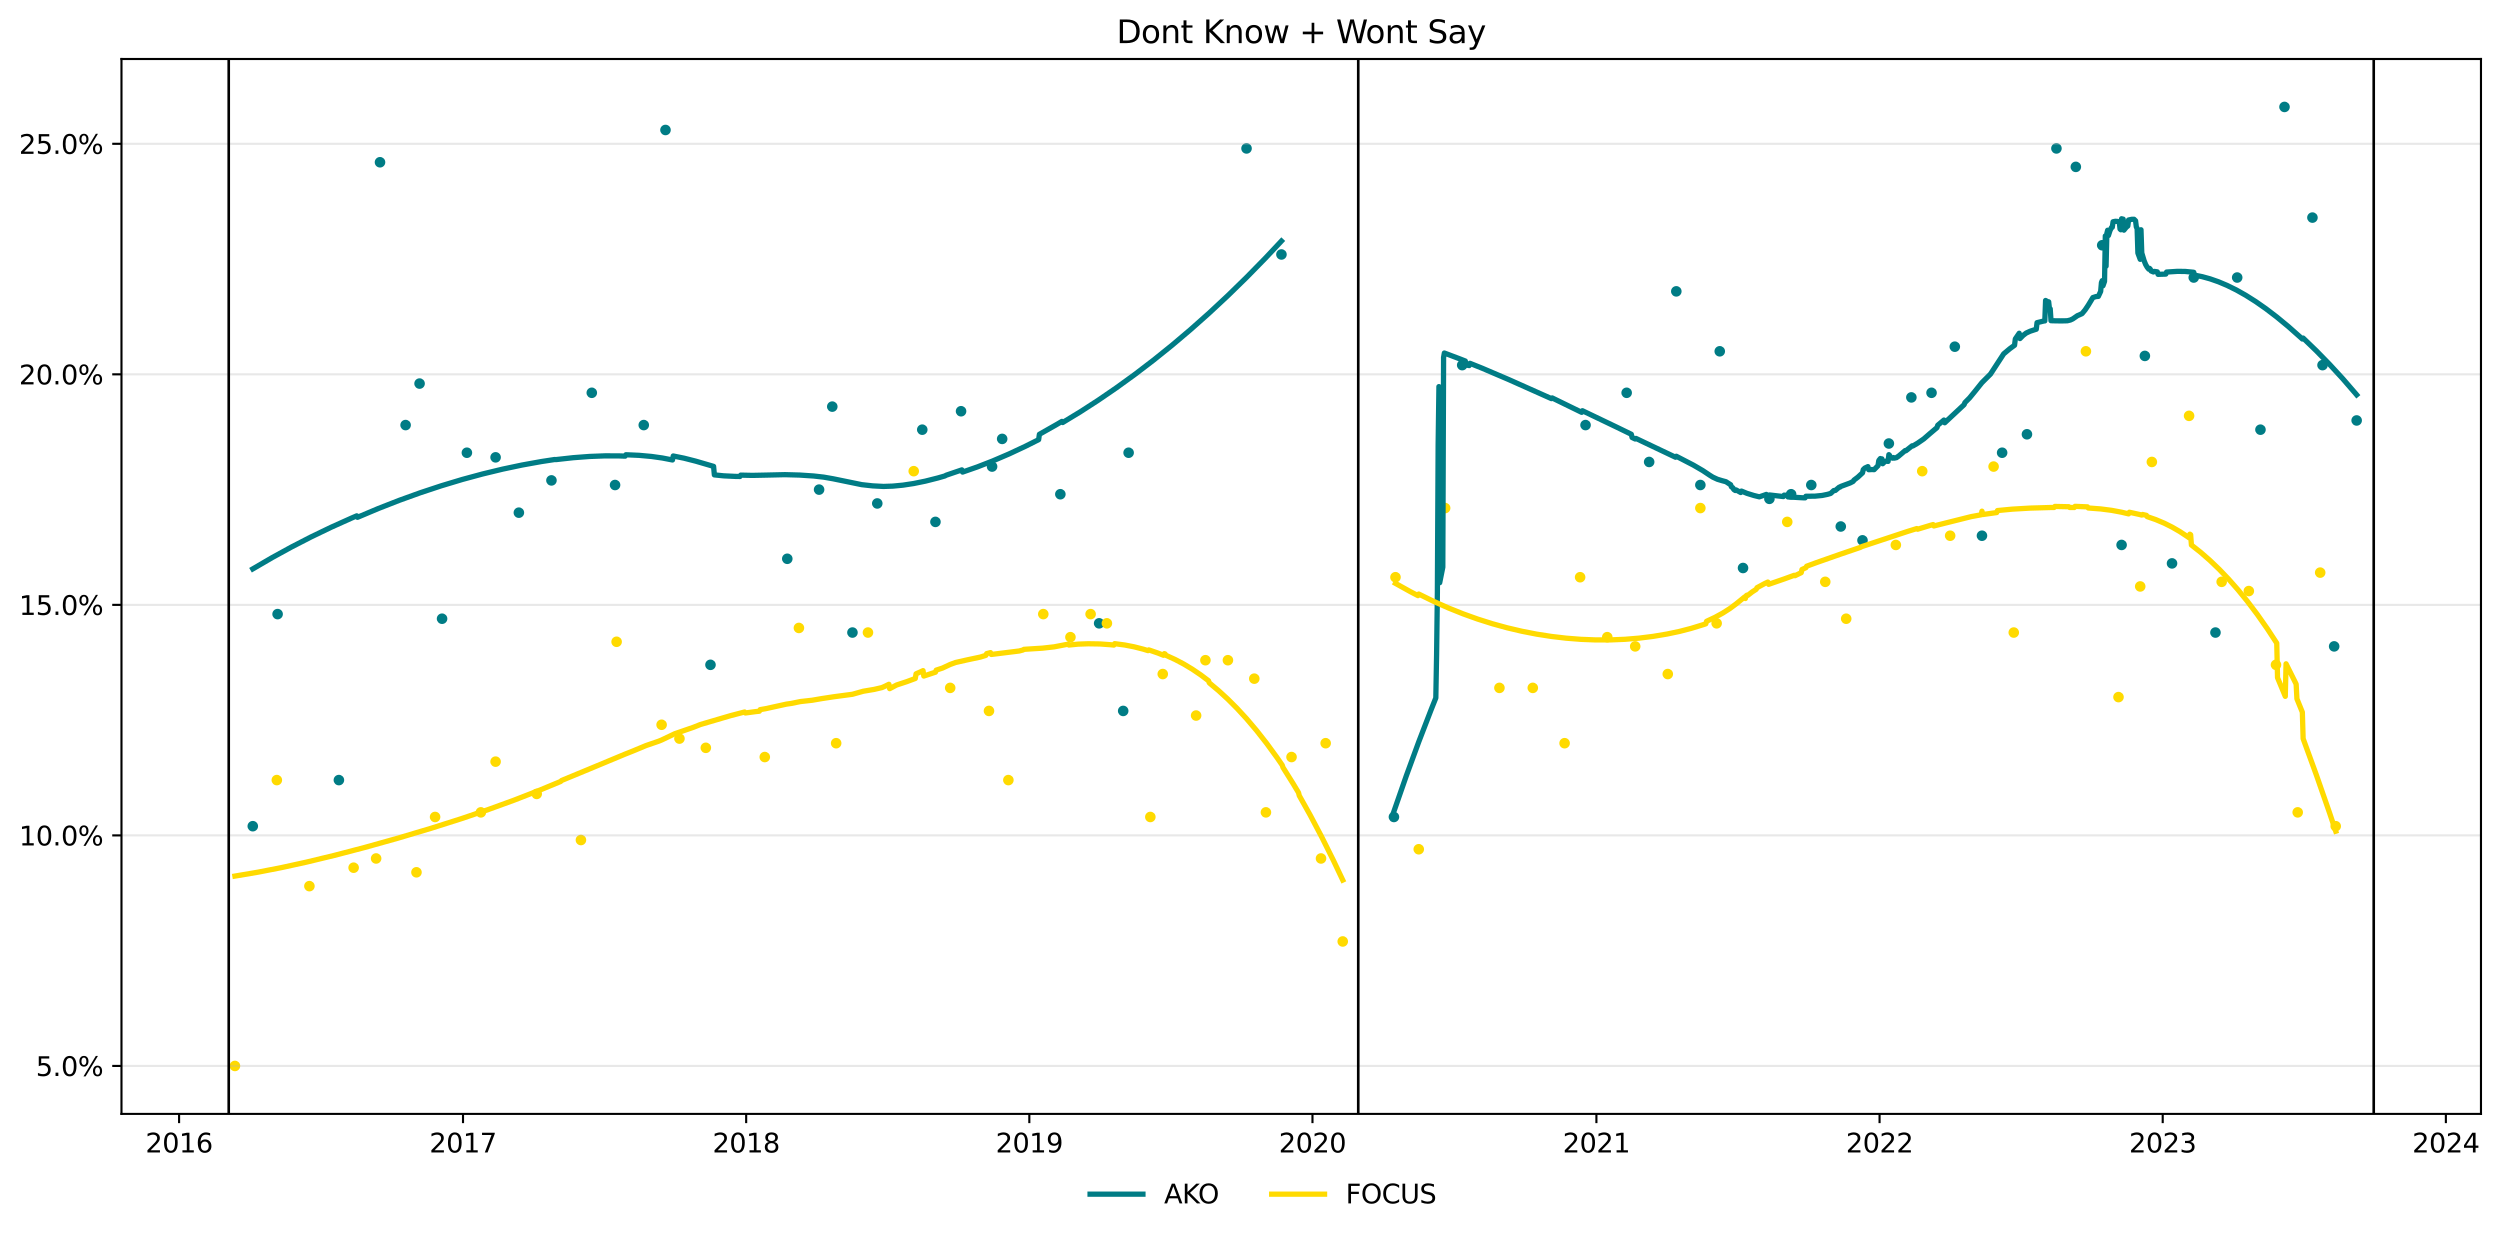 <?xml version="1.0" encoding="utf-8" standalone="no"?>
<!DOCTYPE svg PUBLIC "-//W3C//DTD SVG 1.1//EN"
  "http://www.w3.org/Graphics/SVG/1.1/DTD/svg11.dtd">
<svg xmlns:xlink="http://www.w3.org/1999/xlink" width="945.967pt" height="468.629pt" viewBox="0 0 945.967 468.629" xmlns="http://www.w3.org/2000/svg" version="1.1">
 <defs>
  <style type="text/css">*{stroke-linejoin: round; stroke-linecap: butt}</style>
 </defs>
 <g id="figure_1">
  <g id="patch_1">
   <path d="M 0 468.629 
L 945.967 468.629 
L 945.967 0 
L 0 0 
z
" style="fill: #ffffff"/>
  </g>
  <g id="axes_1">
   <g id="patch_2">
    <path d="M 45.967 421.486 
L 938.767 421.486 
L 938.767 22.318 
L 45.967 22.318 
z
" style="fill: #ffffff"/>
   </g>
   <g id="PathCollection_1">
    <defs>
     <path id="mf2bf405c95" d="M 0 1.5 
C 0.398 1.5 0.779 1.342 1.061 1.061 
C 1.342 0.779 1.5 0.398 1.5 0 
C 1.5 -0.398 1.342 -0.779 1.061 -1.061 
C 0.779 -1.342 0.398 -1.5 0 -1.5 
C -0.398 -1.5 -0.779 -1.342 -1.061 -1.061 
C -1.342 -0.779 -1.5 -0.398 -1.5 0 
C -1.5 0.398 -1.342 0.779 -1.061 1.061 
C -0.779 1.342 -0.398 1.5 0 1.5 
z
" style="stroke: #007c85"/>
    </defs>
    <g clip-path="url(#pc5f6423235)">
     <use xlink:href="#mf2bf405c95" x="95.649" y="312.622" style="fill: #007c85; stroke: #007c85"/>
     <use xlink:href="#mf2bf405c95" x="105.042" y="232.37" style="fill: #007c85; stroke: #007c85"/>
     <use xlink:href="#mf2bf405c95" x="128.232" y="295.176" style="fill: #007c85; stroke: #007c85"/>
     <use xlink:href="#mf2bf405c95" x="143.789" y="61.398" style="fill: #007c85; stroke: #007c85"/>
     <use xlink:href="#mf2bf405c95" x="153.476" y="160.841" style="fill: #007c85; stroke: #007c85"/>
     <use xlink:href="#mf2bf405c95" x="158.76" y="145.139" style="fill: #007c85; stroke: #007c85"/>
     <use xlink:href="#mf2bf405c95" x="167.272" y="234.114" style="fill: #007c85; stroke: #007c85"/>
     <use xlink:href="#mf2bf405c95" x="176.666" y="171.308" style="fill: #007c85; stroke: #007c85"/>
     <use xlink:href="#mf2bf405c95" x="187.527" y="173.053" style="fill: #007c85; stroke: #007c85"/>
     <use xlink:href="#mf2bf405c95" x="196.333" y="193.988" style="fill: #007c85; stroke: #007c85"/>
     <use xlink:href="#mf2bf405c95" x="208.661" y="181.776" style="fill: #007c85; stroke: #007c85"/>
     <use xlink:href="#mf2bf405c95" x="223.925" y="148.628" style="fill: #007c85; stroke: #007c85"/>
     <use xlink:href="#mf2bf405c95" x="232.732" y="183.521" style="fill: #007c85; stroke: #007c85"/>
     <use xlink:href="#mf2bf405c95" x="243.593" y="160.841" style="fill: #007c85; stroke: #007c85"/>
     <use xlink:href="#mf2bf405c95" x="251.812" y="49.185" style="fill: #007c85; stroke: #007c85"/>
     <use xlink:href="#mf2bf405c95" x="268.837" y="251.561" style="fill: #007c85; stroke: #007c85"/>
     <use xlink:href="#mf2bf405c95" x="297.897" y="211.434" style="fill: #007c85; stroke: #007c85"/>
     <use xlink:href="#mf2bf405c95" x="309.932" y="185.265" style="fill: #007c85; stroke: #007c85"/>
     <use xlink:href="#mf2bf405c95" x="314.923" y="153.862" style="fill: #007c85; stroke: #007c85"/>
     <use xlink:href="#mf2bf405c95" x="322.555" y="239.348" style="fill: #007c85; stroke: #007c85"/>
     <use xlink:href="#mf2bf405c95" x="331.948" y="190.499" style="fill: #007c85; stroke: #007c85"/>
     <use xlink:href="#mf2bf405c95" x="348.973" y="162.585" style="fill: #007c85; stroke: #007c85"/>
     <use xlink:href="#mf2bf405c95" x="353.963" y="197.478" style="fill: #007c85; stroke: #007c85"/>
     <use xlink:href="#mf2bf405c95" x="363.65" y="155.607" style="fill: #007c85; stroke: #007c85"/>
     <use xlink:href="#mf2bf405c95" x="375.392" y="176.542" style="fill: #007c85; stroke: #007c85"/>
     <use xlink:href="#mf2bf405c95" x="379.208" y="166.074" style="fill: #007c85; stroke: #007c85"/>
     <use xlink:href="#mf2bf405c95" x="401.223" y="187.01" style="fill: #007c85; stroke: #007c85"/>
     <use xlink:href="#mf2bf405c95" x="415.9" y="235.859" style="fill: #007c85; stroke: #007c85"/>
     <use xlink:href="#mf2bf405c95" x="425" y="269.007" style="fill: #007c85; stroke: #007c85"/>
     <use xlink:href="#mf2bf405c95" x="427.055" y="171.308" style="fill: #007c85; stroke: #007c85"/>
     <use xlink:href="#mf2bf405c95" x="471.673" y="56.164" style="fill: #007c85; stroke: #007c85"/>
     <use xlink:href="#mf2bf405c95" x="484.882" y="96.29" style="fill: #007c85; stroke: #007c85"/>
    </g>
   </g>
   <g id="PathCollection_2">
    <g clip-path="url(#pc5f6423235)">
     <use xlink:href="#mf2bf405c95" x="527.445" y="309.133" style="fill: #007c85; stroke: #007c85"/>
     <use xlink:href="#mf2bf405c95" x="553.277" y="138.161" style="fill: #007c85; stroke: #007c85"/>
     <use xlink:href="#mf2bf405c95" x="599.949" y="160.841" style="fill: #007c85; stroke: #007c85"/>
     <use xlink:href="#mf2bf405c95" x="615.507" y="148.628" style="fill: #007c85; stroke: #007c85"/>
     <use xlink:href="#mf2bf405c95" x="624.02" y="174.798" style="fill: #007c85; stroke: #007c85"/>
     <use xlink:href="#mf2bf405c95" x="634.293" y="110.247" style="fill: #007c85; stroke: #007c85"/>
     <use xlink:href="#mf2bf405c95" x="643.393" y="183.521" style="fill: #007c85; stroke: #007c85"/>
     <use xlink:href="#mf2bf405c95" x="650.732" y="132.927" style="fill: #007c85; stroke: #007c85"/>
     <use xlink:href="#mf2bf405c95" x="659.538" y="214.924" style="fill: #007c85; stroke: #007c85"/>
     <use xlink:href="#mf2bf405c95" x="669.518" y="188.754" style="fill: #007c85; stroke: #007c85"/>
     <use xlink:href="#mf2bf405c95" x="677.737" y="187.01" style="fill: #007c85; stroke: #007c85"/>
     <use xlink:href="#mf2bf405c95" x="685.369" y="183.521" style="fill: #007c85; stroke: #007c85"/>
     <use xlink:href="#mf2bf405c95" x="696.524" y="199.222" style="fill: #007c85; stroke: #007c85"/>
     <use xlink:href="#mf2bf405c95" x="704.743" y="204.456" style="fill: #007c85; stroke: #007c85"/>
     <use xlink:href="#mf2bf405c95" x="714.723" y="167.819" style="fill: #007c85; stroke: #007c85"/>
     <use xlink:href="#mf2bf405c95" x="723.236" y="150.373" style="fill: #007c85; stroke: #007c85"/>
     <use xlink:href="#mf2bf405c95" x="730.868" y="148.628" style="fill: #007c85; stroke: #007c85"/>
     <use xlink:href="#mf2bf405c95" x="739.674" y="131.182" style="fill: #007c85; stroke: #007c85"/>
     <use xlink:href="#mf2bf405c95" x="749.948" y="202.711" style="fill: #007c85; stroke: #007c85"/>
     <use xlink:href="#mf2bf405c95" x="757.58" y="171.308" style="fill: #007c85; stroke: #007c85"/>
     <use xlink:href="#mf2bf405c95" x="766.973" y="164.33" style="fill: #007c85; stroke: #007c85"/>
     <use xlink:href="#mf2bf405c95" x="778.128" y="56.164" style="fill: #007c85; stroke: #007c85"/>
     <use xlink:href="#mf2bf405c95" x="785.466" y="63.142" style="fill: #007c85; stroke: #007c85"/>
     <use xlink:href="#mf2bf405c95" x="795.447" y="92.801" style="fill: #007c85; stroke: #007c85"/>
     <use xlink:href="#mf2bf405c95" x="802.785" y="206.201" style="fill: #007c85; stroke: #007c85"/>
     <use xlink:href="#mf2bf405c95" x="811.591" y="134.671" style="fill: #007c85; stroke: #007c85"/>
     <use xlink:href="#mf2bf405c95" x="821.865" y="213.179" style="fill: #007c85; stroke: #007c85"/>
     <use xlink:href="#mf2bf405c95" x="830.084" y="105.013" style="fill: #007c85; stroke: #007c85"/>
     <use xlink:href="#mf2bf405c95" x="838.303" y="239.348" style="fill: #007c85; stroke: #007c85"/>
     <use xlink:href="#mf2bf405c95" x="846.522" y="105.013" style="fill: #007c85; stroke: #007c85"/>
     <use xlink:href="#mf2bf405c95" x="855.329" y="162.585" style="fill: #007c85; stroke: #007c85"/>
     <use xlink:href="#mf2bf405c95" x="864.428" y="40.462" style="fill: #007c85; stroke: #007c85"/>
     <use xlink:href="#mf2bf405c95" x="874.996" y="82.333" style="fill: #007c85; stroke: #007c85"/>
     <use xlink:href="#mf2bf405c95" x="878.812" y="138.161" style="fill: #007c85; stroke: #007c85"/>
     <use xlink:href="#mf2bf405c95" x="883.215" y="244.582" style="fill: #007c85; stroke: #007c85"/>
     <use xlink:href="#mf2bf405c95" x="891.728" y="159.096" style="fill: #007c85; stroke: #007c85"/>
    </g>
   </g>
   <g id="PathCollection_3">
    <defs>
     <path id="m03971b3073" d="M 0 1.5 
C 0.398 1.5 0.779 1.342 1.061 1.061 
C 1.342 0.779 1.5 0.398 1.5 0 
C 1.5 -0.398 1.342 -0.779 1.061 -1.061 
C 0.779 -1.342 0.398 -1.5 0 -1.5 
C -0.398 -1.5 -0.779 -1.342 -1.061 -1.061 
C -1.342 -0.779 -1.5 -0.398 -1.5 0 
C -1.5 0.398 -1.342 0.779 -1.061 1.061 
C -0.779 1.342 -0.398 1.5 0 1.5 
z
" style="stroke: #ffda00"/>
    </defs>
    <g clip-path="url(#pc5f6423235)">
     <use xlink:href="#m03971b3073" x="88.897" y="403.342" style="fill: #ffda00; stroke: #ffda00"/>
     <use xlink:href="#m03971b3073" x="104.748" y="295.176" style="fill: #ffda00; stroke: #ffda00"/>
     <use xlink:href="#m03971b3073" x="117.077" y="335.302" style="fill: #ffda00; stroke: #ffda00"/>
     <use xlink:href="#m03971b3073" x="133.809" y="328.324" style="fill: #ffda00; stroke: #ffda00"/>
     <use xlink:href="#m03971b3073" x="142.321" y="324.834" style="fill: #ffda00; stroke: #ffda00"/>
     <use xlink:href="#m03971b3073" x="157.586" y="330.068" style="fill: #ffda00; stroke: #ffda00"/>
     <use xlink:href="#m03971b3073" x="164.63" y="309.133" style="fill: #ffda00; stroke: #ffda00"/>
     <use xlink:href="#m03971b3073" x="181.949" y="307.388" style="fill: #ffda00; stroke: #ffda00"/>
     <use xlink:href="#m03971b3073" x="187.527" y="288.198" style="fill: #ffda00; stroke: #ffda00"/>
     <use xlink:href="#m03971b3073" x="203.084" y="300.41" style="fill: #ffda00; stroke: #ffda00"/>
     <use xlink:href="#m03971b3073" x="219.816" y="317.856" style="fill: #ffda00; stroke: #ffda00"/>
     <use xlink:href="#m03971b3073" x="233.319" y="242.838" style="fill: #ffda00; stroke: #ffda00"/>
     <use xlink:href="#m03971b3073" x="250.344" y="274.241" style="fill: #ffda00; stroke: #ffda00"/>
     <use xlink:href="#m03971b3073" x="257.095" y="279.474" style="fill: #ffda00; stroke: #ffda00"/>
     <use xlink:href="#m03971b3073" x="267.076" y="282.964" style="fill: #ffda00; stroke: #ffda00"/>
     <use xlink:href="#m03971b3073" x="289.385" y="286.453" style="fill: #ffda00; stroke: #ffda00"/>
     <use xlink:href="#m03971b3073" x="302.3" y="237.604" style="fill: #ffda00; stroke: #ffda00"/>
     <use xlink:href="#m03971b3073" x="316.39" y="281.219" style="fill: #ffda00; stroke: #ffda00"/>
     <use xlink:href="#m03971b3073" x="328.425" y="239.348" style="fill: #ffda00; stroke: #ffda00"/>
     <use xlink:href="#m03971b3073" x="345.744" y="178.287" style="fill: #ffda00; stroke: #ffda00"/>
     <use xlink:href="#m03971b3073" x="359.541" y="260.284" style="fill: #ffda00; stroke: #ffda00"/>
     <use xlink:href="#m03971b3073" x="374.218" y="269.007" style="fill: #ffda00; stroke: #ffda00"/>
     <use xlink:href="#m03971b3073" x="381.556" y="295.176" style="fill: #ffda00; stroke: #ffda00"/>
     <use xlink:href="#m03971b3073" x="394.765" y="232.37" style="fill: #ffda00; stroke: #ffda00"/>
     <use xlink:href="#m03971b3073" x="405.039" y="241.093" style="fill: #ffda00; stroke: #ffda00"/>
     <use xlink:href="#m03971b3073" x="412.671" y="232.37" style="fill: #ffda00; stroke: #ffda00"/>
     <use xlink:href="#m03971b3073" x="418.836" y="235.859" style="fill: #ffda00; stroke: #ffda00"/>
     <use xlink:href="#m03971b3073" x="435.274" y="309.133" style="fill: #ffda00; stroke: #ffda00"/>
     <use xlink:href="#m03971b3073" x="439.97" y="255.05" style="fill: #ffda00; stroke: #ffda00"/>
     <use xlink:href="#m03971b3073" x="452.593" y="270.751" style="fill: #ffda00; stroke: #ffda00"/>
     <use xlink:href="#m03971b3073" x="456.115" y="249.816" style="fill: #ffda00; stroke: #ffda00"/>
     <use xlink:href="#m03971b3073" x="464.628" y="249.816" style="fill: #ffda00; stroke: #ffda00"/>
     <use xlink:href="#m03971b3073" x="474.608" y="256.794" style="fill: #ffda00; stroke: #ffda00"/>
     <use xlink:href="#m03971b3073" x="479.011" y="307.388" style="fill: #ffda00; stroke: #ffda00"/>
     <use xlink:href="#m03971b3073" x="488.698" y="286.453" style="fill: #ffda00; stroke: #ffda00"/>
     <use xlink:href="#m03971b3073" x="499.852" y="324.834" style="fill: #ffda00; stroke: #ffda00"/>
     <use xlink:href="#m03971b3073" x="501.614" y="281.219" style="fill: #ffda00; stroke: #ffda00"/>
     <use xlink:href="#m03971b3073" x="508.072" y="356.238" style="fill: #ffda00; stroke: #ffda00"/>
    </g>
   </g>
   <g id="PathCollection_4">
    <g clip-path="url(#pc5f6423235)">
     <use xlink:href="#m03971b3073" x="528.032" y="218.413" style="fill: #ffda00; stroke: #ffda00"/>
     <use xlink:href="#m03971b3073" x="536.838" y="321.345" style="fill: #ffda00; stroke: #ffda00"/>
     <use xlink:href="#m03971b3073" x="546.819" y="192.244" style="fill: #ffda00; stroke: #ffda00"/>
     <use xlink:href="#m03971b3073" x="567.366" y="260.284" style="fill: #ffda00; stroke: #ffda00"/>
     <use xlink:href="#m03971b3073" x="579.989" y="260.284" style="fill: #ffda00; stroke: #ffda00"/>
     <use xlink:href="#m03971b3073" x="592.024" y="281.219" style="fill: #ffda00; stroke: #ffda00"/>
     <use xlink:href="#m03971b3073" x="597.895" y="218.413" style="fill: #ffda00; stroke: #ffda00"/>
     <use xlink:href="#m03971b3073" x="608.168" y="241.093" style="fill: #ffda00; stroke: #ffda00"/>
     <use xlink:href="#m03971b3073" x="618.736" y="244.582" style="fill: #ffda00; stroke: #ffda00"/>
     <use xlink:href="#m03971b3073" x="631.065" y="255.05" style="fill: #ffda00; stroke: #ffda00"/>
     <use xlink:href="#m03971b3073" x="643.393" y="192.244" style="fill: #ffda00; stroke: #ffda00"/>
     <use xlink:href="#m03971b3073" x="649.558" y="235.859" style="fill: #ffda00; stroke: #ffda00"/>
     <use xlink:href="#m03971b3073" x="676.27" y="197.478" style="fill: #ffda00; stroke: #ffda00"/>
     <use xlink:href="#m03971b3073" x="690.653" y="220.158" style="fill: #ffda00; stroke: #ffda00"/>
     <use xlink:href="#m03971b3073" x="698.579" y="234.114" style="fill: #ffda00; stroke: #ffda00"/>
     <use xlink:href="#m03971b3073" x="717.365" y="206.201" style="fill: #ffda00; stroke: #ffda00"/>
     <use xlink:href="#m03971b3073" x="727.345" y="178.287" style="fill: #ffda00; stroke: #ffda00"/>
     <use xlink:href="#m03971b3073" x="737.913" y="202.711" style="fill: #ffda00; stroke: #ffda00"/>
     <use xlink:href="#m03971b3073" x="754.351" y="176.542" style="fill: #ffda00; stroke: #ffda00"/>
     <use xlink:href="#m03971b3073" x="761.983" y="239.348" style="fill: #ffda00; stroke: #ffda00"/>
     <use xlink:href="#m03971b3073" x="789.282" y="132.927" style="fill: #ffda00; stroke: #ffda00"/>
     <use xlink:href="#m03971b3073" x="801.611" y="263.773" style="fill: #ffda00; stroke: #ffda00"/>
     <use xlink:href="#m03971b3073" x="809.83" y="221.902" style="fill: #ffda00; stroke: #ffda00"/>
     <use xlink:href="#m03971b3073" x="814.233" y="174.798" style="fill: #ffda00; stroke: #ffda00"/>
     <use xlink:href="#m03971b3073" x="828.323" y="157.351" style="fill: #ffda00; stroke: #ffda00"/>
     <use xlink:href="#m03971b3073" x="840.652" y="220.158" style="fill: #ffda00; stroke: #ffda00"/>
     <use xlink:href="#m03971b3073" x="850.926" y="223.647" style="fill: #ffda00; stroke: #ffda00"/>
     <use xlink:href="#m03971b3073" x="861.199" y="251.561" style="fill: #ffda00; stroke: #ffda00"/>
     <use xlink:href="#m03971b3073" x="869.419" y="307.388" style="fill: #ffda00; stroke: #ffda00"/>
     <use xlink:href="#m03971b3073" x="877.931" y="216.668" style="fill: #ffda00; stroke: #ffda00"/>
     <use xlink:href="#m03971b3073" x="883.802" y="312.622" style="fill: #ffda00; stroke: #ffda00"/>
    </g>
   </g>
   <g id="matplotlib.axis_1">
    <g id="xtick_1">
     <g id="line2d_1">
      <defs>
       <path id="mb3d407254e" d="M 0 0 
L 0 3.5 
" style="stroke: #000000; stroke-width: 0.8"/>
      </defs>
      <g>
       <use xlink:href="#mb3d407254e" x="67.762" y="421.486" style="stroke: #000000; stroke-width: 0.8"/>
      </g>
     </g>
     <g id="text_1">
      <!-- 2016 -->
      <g transform="translate(55.037 436.085) scale(0.1 -0.1)">
       <defs>
        <path id="DejaVuSans-32" d="M 1228 531 
L 3431 531 
L 3431 0 
L 469 0 
L 469 531 
Q 828 903 1448 1529 
Q 2069 2156 2228 2338 
Q 2531 2678 2651 2914 
Q 2772 3150 2772 3378 
Q 2772 3750 2511 3984 
Q 2250 4219 1831 4219 
Q 1534 4219 1204 4116 
Q 875 4013 500 3803 
L 500 4441 
Q 881 4594 1212 4672 
Q 1544 4750 1819 4750 
Q 2544 4750 2975 4387 
Q 3406 4025 3406 3419 
Q 3406 3131 3298 2873 
Q 3191 2616 2906 2266 
Q 2828 2175 2409 1742 
Q 1991 1309 1228 531 
z
" transform="scale(0.016)"/>
        <path id="DejaVuSans-30" d="M 2034 4250 
Q 1547 4250 1301 3770 
Q 1056 3291 1056 2328 
Q 1056 1369 1301 889 
Q 1547 409 2034 409 
Q 2525 409 2770 889 
Q 3016 1369 3016 2328 
Q 3016 3291 2770 3770 
Q 2525 4250 2034 4250 
z
M 2034 4750 
Q 2819 4750 3233 4129 
Q 3647 3509 3647 2328 
Q 3647 1150 3233 529 
Q 2819 -91 2034 -91 
Q 1250 -91 836 529 
Q 422 1150 422 2328 
Q 422 3509 836 4129 
Q 1250 4750 2034 4750 
z
" transform="scale(0.016)"/>
        <path id="DejaVuSans-31" d="M 794 531 
L 1825 531 
L 1825 4091 
L 703 3866 
L 703 4441 
L 1819 4666 
L 2450 4666 
L 2450 531 
L 3481 531 
L 3481 0 
L 794 0 
L 794 531 
z
" transform="scale(0.016)"/>
        <path id="DejaVuSans-36" d="M 2113 2584 
Q 1688 2584 1439 2293 
Q 1191 2003 1191 1497 
Q 1191 994 1439 701 
Q 1688 409 2113 409 
Q 2538 409 2786 701 
Q 3034 994 3034 1497 
Q 3034 2003 2786 2293 
Q 2538 2584 2113 2584 
z
M 3366 4563 
L 3366 3988 
Q 3128 4100 2886 4159 
Q 2644 4219 2406 4219 
Q 1781 4219 1451 3797 
Q 1122 3375 1075 2522 
Q 1259 2794 1537 2939 
Q 1816 3084 2150 3084 
Q 2853 3084 3261 2657 
Q 3669 2231 3669 1497 
Q 3669 778 3244 343 
Q 2819 -91 2113 -91 
Q 1303 -91 875 529 
Q 447 1150 447 2328 
Q 447 3434 972 4092 
Q 1497 4750 2381 4750 
Q 2619 4750 2861 4703 
Q 3103 4656 3366 4563 
z
" transform="scale(0.016)"/>
       </defs>
       <use xlink:href="#DejaVuSans-32"/>
       <use xlink:href="#DejaVuSans-30" x="63.623"/>
       <use xlink:href="#DejaVuSans-31" x="127.246"/>
       <use xlink:href="#DejaVuSans-36" x="190.869"/>
      </g>
     </g>
    </g>
    <g id="xtick_2">
     <g id="line2d_2">
      <g>
       <use xlink:href="#mb3d407254e" x="175.198" y="421.486" style="stroke: #000000; stroke-width: 0.8"/>
      </g>
     </g>
     <g id="text_2">
      <!-- 2017 -->
      <g transform="translate(162.473 436.085) scale(0.1 -0.1)">
       <defs>
        <path id="DejaVuSans-37" d="M 525 4666 
L 3525 4666 
L 3525 4397 
L 1831 0 
L 1172 0 
L 2766 4134 
L 525 4134 
L 525 4666 
z
" transform="scale(0.016)"/>
       </defs>
       <use xlink:href="#DejaVuSans-32"/>
       <use xlink:href="#DejaVuSans-30" x="63.623"/>
       <use xlink:href="#DejaVuSans-31" x="127.246"/>
       <use xlink:href="#DejaVuSans-37" x="190.869"/>
      </g>
     </g>
    </g>
    <g id="xtick_3">
     <g id="line2d_3">
      <g>
       <use xlink:href="#mb3d407254e" x="282.34" y="421.486" style="stroke: #000000; stroke-width: 0.8"/>
      </g>
     </g>
     <g id="text_3">
      <!-- 2018 -->
      <g transform="translate(269.615 436.085) scale(0.1 -0.1)">
       <defs>
        <path id="DejaVuSans-38" d="M 2034 2216 
Q 1584 2216 1326 1975 
Q 1069 1734 1069 1313 
Q 1069 891 1326 650 
Q 1584 409 2034 409 
Q 2484 409 2743 651 
Q 3003 894 3003 1313 
Q 3003 1734 2745 1975 
Q 2488 2216 2034 2216 
z
M 1403 2484 
Q 997 2584 770 2862 
Q 544 3141 544 3541 
Q 544 4100 942 4425 
Q 1341 4750 2034 4750 
Q 2731 4750 3128 4425 
Q 3525 4100 3525 3541 
Q 3525 3141 3298 2862 
Q 3072 2584 2669 2484 
Q 3125 2378 3379 2068 
Q 3634 1759 3634 1313 
Q 3634 634 3220 271 
Q 2806 -91 2034 -91 
Q 1263 -91 848 271 
Q 434 634 434 1313 
Q 434 1759 690 2068 
Q 947 2378 1403 2484 
z
M 1172 3481 
Q 1172 3119 1398 2916 
Q 1625 2713 2034 2713 
Q 2441 2713 2670 2916 
Q 2900 3119 2900 3481 
Q 2900 3844 2670 4047 
Q 2441 4250 2034 4250 
Q 1625 4250 1398 4047 
Q 1172 3844 1172 3481 
z
" transform="scale(0.016)"/>
       </defs>
       <use xlink:href="#DejaVuSans-32"/>
       <use xlink:href="#DejaVuSans-30" x="63.623"/>
       <use xlink:href="#DejaVuSans-31" x="127.246"/>
       <use xlink:href="#DejaVuSans-38" x="190.869"/>
      </g>
     </g>
    </g>
    <g id="xtick_4">
     <g id="line2d_4">
      <g>
       <use xlink:href="#mb3d407254e" x="389.482" y="421.486" style="stroke: #000000; stroke-width: 0.8"/>
      </g>
     </g>
     <g id="text_4">
      <!-- 2019 -->
      <g transform="translate(376.757 436.085) scale(0.1 -0.1)">
       <defs>
        <path id="DejaVuSans-39" d="M 703 97 
L 703 672 
Q 941 559 1184 500 
Q 1428 441 1663 441 
Q 2288 441 2617 861 
Q 2947 1281 2994 2138 
Q 2813 1869 2534 1725 
Q 2256 1581 1919 1581 
Q 1219 1581 811 2004 
Q 403 2428 403 3163 
Q 403 3881 828 4315 
Q 1253 4750 1959 4750 
Q 2769 4750 3195 4129 
Q 3622 3509 3622 2328 
Q 3622 1225 3098 567 
Q 2575 -91 1691 -91 
Q 1453 -91 1209 -44 
Q 966 3 703 97 
z
M 1959 2075 
Q 2384 2075 2632 2365 
Q 2881 2656 2881 3163 
Q 2881 3666 2632 3958 
Q 2384 4250 1959 4250 
Q 1534 4250 1286 3958 
Q 1038 3666 1038 3163 
Q 1038 2656 1286 2365 
Q 1534 2075 1959 2075 
z
" transform="scale(0.016)"/>
       </defs>
       <use xlink:href="#DejaVuSans-32"/>
       <use xlink:href="#DejaVuSans-30" x="63.623"/>
       <use xlink:href="#DejaVuSans-31" x="127.246"/>
       <use xlink:href="#DejaVuSans-39" x="190.869"/>
      </g>
     </g>
    </g>
    <g id="xtick_5">
     <g id="line2d_5">
      <g>
       <use xlink:href="#mb3d407254e" x="496.624" y="421.486" style="stroke: #000000; stroke-width: 0.8"/>
      </g>
     </g>
     <g id="text_5">
      <!-- 2020 -->
      <g transform="translate(483.899 436.085) scale(0.1 -0.1)">
       <use xlink:href="#DejaVuSans-32"/>
       <use xlink:href="#DejaVuSans-30" x="63.623"/>
       <use xlink:href="#DejaVuSans-32" x="127.246"/>
       <use xlink:href="#DejaVuSans-30" x="190.869"/>
      </g>
     </g>
    </g>
    <g id="xtick_6">
     <g id="line2d_6">
      <g>
       <use xlink:href="#mb3d407254e" x="604.059" y="421.486" style="stroke: #000000; stroke-width: 0.8"/>
      </g>
     </g>
     <g id="text_6">
      <!-- 2021 -->
      <g transform="translate(591.334 436.085) scale(0.1 -0.1)">
       <use xlink:href="#DejaVuSans-32"/>
       <use xlink:href="#DejaVuSans-30" x="63.623"/>
       <use xlink:href="#DejaVuSans-32" x="127.246"/>
       <use xlink:href="#DejaVuSans-31" x="190.869"/>
      </g>
     </g>
    </g>
    <g id="xtick_7">
     <g id="line2d_7">
      <g>
       <use xlink:href="#mb3d407254e" x="711.201" y="421.486" style="stroke: #000000; stroke-width: 0.8"/>
      </g>
     </g>
     <g id="text_7">
      <!-- 2022 -->
      <g transform="translate(698.476 436.085) scale(0.1 -0.1)">
       <use xlink:href="#DejaVuSans-32"/>
       <use xlink:href="#DejaVuSans-30" x="63.623"/>
       <use xlink:href="#DejaVuSans-32" x="127.246"/>
       <use xlink:href="#DejaVuSans-32" x="190.869"/>
      </g>
     </g>
    </g>
    <g id="xtick_8">
     <g id="line2d_8">
      <g>
       <use xlink:href="#mb3d407254e" x="818.343" y="421.486" style="stroke: #000000; stroke-width: 0.8"/>
      </g>
     </g>
     <g id="text_8">
      <!-- 2023 -->
      <g transform="translate(805.618 436.085) scale(0.1 -0.1)">
       <defs>
        <path id="DejaVuSans-33" d="M 2597 2516 
Q 3050 2419 3304 2112 
Q 3559 1806 3559 1356 
Q 3559 666 3084 287 
Q 2609 -91 1734 -91 
Q 1441 -91 1130 -33 
Q 819 25 488 141 
L 488 750 
Q 750 597 1062 519 
Q 1375 441 1716 441 
Q 2309 441 2620 675 
Q 2931 909 2931 1356 
Q 2931 1769 2642 2001 
Q 2353 2234 1838 2234 
L 1294 2234 
L 1294 2753 
L 1863 2753 
Q 2328 2753 2575 2939 
Q 2822 3125 2822 3475 
Q 2822 3834 2567 4026 
Q 2313 4219 1838 4219 
Q 1578 4219 1281 4162 
Q 984 4106 628 3988 
L 628 4550 
Q 988 4650 1302 4700 
Q 1616 4750 1894 4750 
Q 2613 4750 3031 4423 
Q 3450 4097 3450 3541 
Q 3450 3153 3228 2886 
Q 3006 2619 2597 2516 
z
" transform="scale(0.016)"/>
       </defs>
       <use xlink:href="#DejaVuSans-32"/>
       <use xlink:href="#DejaVuSans-30" x="63.623"/>
       <use xlink:href="#DejaVuSans-32" x="127.246"/>
       <use xlink:href="#DejaVuSans-33" x="190.869"/>
      </g>
     </g>
    </g>
    <g id="xtick_9">
     <g id="line2d_9">
      <g>
       <use xlink:href="#mb3d407254e" x="925.485" y="421.486" style="stroke: #000000; stroke-width: 0.8"/>
      </g>
     </g>
     <g id="text_9">
      <!-- 2024 -->
      <g transform="translate(912.76 436.085) scale(0.1 -0.1)">
       <defs>
        <path id="DejaVuSans-34" d="M 2419 4116 
L 825 1625 
L 2419 1625 
L 2419 4116 
z
M 2253 4666 
L 3047 4666 
L 3047 1625 
L 3713 1625 
L 3713 1100 
L 3047 1100 
L 3047 0 
L 2419 0 
L 2419 1100 
L 313 1100 
L 313 1709 
L 2253 4666 
z
" transform="scale(0.016)"/>
       </defs>
       <use xlink:href="#DejaVuSans-32"/>
       <use xlink:href="#DejaVuSans-30" x="63.623"/>
       <use xlink:href="#DejaVuSans-32" x="127.246"/>
       <use xlink:href="#DejaVuSans-34" x="190.869"/>
      </g>
     </g>
    </g>
   </g>
   <g id="matplotlib.axis_2">
    <g id="ytick_1">
     <g id="line2d_10">
      <path d="M 45.967 403.342 
L 938.767 403.342 
" clip-path="url(#pc5f6423235)" style="fill: none; stroke: #b0b0b0; stroke-opacity: 0.3; stroke-width: 0.8; stroke-linecap: square"/>
     </g>
     <g id="line2d_11">
      <defs>
       <path id="m705ec2231c" d="M 0 0 
L -3.5 0 
" style="stroke: #000000; stroke-width: 0.8"/>
      </defs>
      <g>
       <use xlink:href="#m705ec2231c" x="45.967" y="403.342" style="stroke: #000000; stroke-width: 0.8"/>
      </g>
     </g>
     <g id="text_10">
      <!-- 5.0% -->
      <g transform="translate(13.562 407.141) scale(0.1 -0.1)">
       <defs>
        <path id="DejaVuSans-35" d="M 691 4666 
L 3169 4666 
L 3169 4134 
L 1269 4134 
L 1269 2991 
Q 1406 3038 1543 3061 
Q 1681 3084 1819 3084 
Q 2600 3084 3056 2656 
Q 3513 2228 3513 1497 
Q 3513 744 3044 326 
Q 2575 -91 1722 -91 
Q 1428 -91 1123 -41 
Q 819 9 494 109 
L 494 744 
Q 775 591 1075 516 
Q 1375 441 1709 441 
Q 2250 441 2565 725 
Q 2881 1009 2881 1497 
Q 2881 1984 2565 2268 
Q 2250 2553 1709 2553 
Q 1456 2553 1204 2497 
Q 953 2441 691 2322 
L 691 4666 
z
" transform="scale(0.016)"/>
        <path id="DejaVuSans-2e" d="M 684 794 
L 1344 794 
L 1344 0 
L 684 0 
L 684 794 
z
" transform="scale(0.016)"/>
        <path id="DejaVuSans-25" d="M 4653 2053 
Q 4381 2053 4226 1822 
Q 4072 1591 4072 1178 
Q 4072 772 4226 539 
Q 4381 306 4653 306 
Q 4919 306 5073 539 
Q 5228 772 5228 1178 
Q 5228 1588 5073 1820 
Q 4919 2053 4653 2053 
z
M 4653 2450 
Q 5147 2450 5437 2106 
Q 5728 1763 5728 1178 
Q 5728 594 5436 251 
Q 5144 -91 4653 -91 
Q 4153 -91 3862 251 
Q 3572 594 3572 1178 
Q 3572 1766 3864 2108 
Q 4156 2450 4653 2450 
z
M 1428 4353 
Q 1159 4353 1004 4120 
Q 850 3888 850 3481 
Q 850 3069 1003 2837 
Q 1156 2606 1428 2606 
Q 1700 2606 1854 2837 
Q 2009 3069 2009 3481 
Q 2009 3884 1853 4118 
Q 1697 4353 1428 4353 
z
M 4250 4750 
L 4750 4750 
L 1831 -91 
L 1331 -91 
L 4250 4750 
z
M 1428 4750 
Q 1922 4750 2215 4408 
Q 2509 4066 2509 3481 
Q 2509 2891 2217 2550 
Q 1925 2209 1428 2209 
Q 931 2209 642 2551 
Q 353 2894 353 3481 
Q 353 4063 643 4406 
Q 934 4750 1428 4750 
z
" transform="scale(0.016)"/>
       </defs>
       <use xlink:href="#DejaVuSans-35"/>
       <use xlink:href="#DejaVuSans-2e" x="63.623"/>
       <use xlink:href="#DejaVuSans-30" x="95.41"/>
       <use xlink:href="#DejaVuSans-25" x="159.033"/>
      </g>
     </g>
    </g>
    <g id="ytick_2">
     <g id="line2d_12">
      <path d="M 45.967 316.111 
L 938.767 316.111 
" clip-path="url(#pc5f6423235)" style="fill: none; stroke: #b0b0b0; stroke-opacity: 0.3; stroke-width: 0.8; stroke-linecap: square"/>
     </g>
     <g id="line2d_13">
      <g>
       <use xlink:href="#m705ec2231c" x="45.967" y="316.111" style="stroke: #000000; stroke-width: 0.8"/>
      </g>
     </g>
     <g id="text_11">
      <!-- 10.0% -->
      <g transform="translate(7.2 319.911) scale(0.1 -0.1)">
       <use xlink:href="#DejaVuSans-31"/>
       <use xlink:href="#DejaVuSans-30" x="63.623"/>
       <use xlink:href="#DejaVuSans-2e" x="127.246"/>
       <use xlink:href="#DejaVuSans-30" x="159.033"/>
       <use xlink:href="#DejaVuSans-25" x="222.656"/>
      </g>
     </g>
    </g>
    <g id="ytick_3">
     <g id="line2d_14">
      <path d="M 45.967 228.881 
L 938.767 228.881 
" clip-path="url(#pc5f6423235)" style="fill: none; stroke: #b0b0b0; stroke-opacity: 0.3; stroke-width: 0.8; stroke-linecap: square"/>
     </g>
     <g id="line2d_15">
      <g>
       <use xlink:href="#m705ec2231c" x="45.967" y="228.881" style="stroke: #000000; stroke-width: 0.8"/>
      </g>
     </g>
     <g id="text_12">
      <!-- 15.0% -->
      <g transform="translate(7.2 232.68) scale(0.1 -0.1)">
       <use xlink:href="#DejaVuSans-31"/>
       <use xlink:href="#DejaVuSans-35" x="63.623"/>
       <use xlink:href="#DejaVuSans-2e" x="127.246"/>
       <use xlink:href="#DejaVuSans-30" x="159.033"/>
       <use xlink:href="#DejaVuSans-25" x="222.656"/>
      </g>
     </g>
    </g>
    <g id="ytick_4">
     <g id="line2d_16">
      <path d="M 45.967 141.65 
L 938.767 141.65 
" clip-path="url(#pc5f6423235)" style="fill: none; stroke: #b0b0b0; stroke-opacity: 0.3; stroke-width: 0.8; stroke-linecap: square"/>
     </g>
     <g id="line2d_17">
      <g>
       <use xlink:href="#m705ec2231c" x="45.967" y="141.65" style="stroke: #000000; stroke-width: 0.8"/>
      </g>
     </g>
     <g id="text_13">
      <!-- 20.0% -->
      <g transform="translate(7.2 145.449) scale(0.1 -0.1)">
       <use xlink:href="#DejaVuSans-32"/>
       <use xlink:href="#DejaVuSans-30" x="63.623"/>
       <use xlink:href="#DejaVuSans-2e" x="127.246"/>
       <use xlink:href="#DejaVuSans-30" x="159.033"/>
       <use xlink:href="#DejaVuSans-25" x="222.656"/>
      </g>
     </g>
    </g>
    <g id="ytick_5">
     <g id="line2d_18">
      <path d="M 45.967 54.419 
L 938.767 54.419 
" clip-path="url(#pc5f6423235)" style="fill: none; stroke: #b0b0b0; stroke-opacity: 0.3; stroke-width: 0.8; stroke-linecap: square"/>
     </g>
     <g id="line2d_19">
      <g>
       <use xlink:href="#m705ec2231c" x="45.967" y="54.419" style="stroke: #000000; stroke-width: 0.8"/>
      </g>
     </g>
     <g id="text_14">
      <!-- 25.0% -->
      <g transform="translate(7.2 58.218) scale(0.1 -0.1)">
       <use xlink:href="#DejaVuSans-32"/>
       <use xlink:href="#DejaVuSans-35" x="63.623"/>
       <use xlink:href="#DejaVuSans-2e" x="127.246"/>
       <use xlink:href="#DejaVuSans-30" x="159.033"/>
       <use xlink:href="#DejaVuSans-25" x="222.656"/>
      </g>
     </g>
    </g>
   </g>
   <g id="line2d_20">
    <path d="M 86.549 421.486 
L 86.549 22.318 
" clip-path="url(#pc5f6423235)" style="fill: none; stroke: #000000; stroke-linecap: square"/>
   </g>
   <g id="line2d_21">
    <path d="M 513.942 421.486 
L 513.942 22.318 
" clip-path="url(#pc5f6423235)" style="fill: none; stroke: #000000; stroke-linecap: square"/>
   </g>
   <g id="line2d_22">
    <path d="M 898.185 421.486 
L 898.185 22.318 
" clip-path="url(#pc5f6423235)" style="fill: none; stroke: #000000; stroke-linecap: square"/>
   </g>
   <g id="line2d_23">
    <path d="M 95.649 215.263 
L 102.987 210.986 
L 110.326 206.964 
L 117.664 203.187 
L 125.296 199.509 
L 132.928 196.076 
L 134.983 195.192 
L 135.277 195.739 
L 143.202 192.398 
L 151.128 189.3 
L 159.053 186.441 
L 166.979 183.817 
L 174.904 181.431 
L 182.536 179.362 
L 190.168 177.518 
L 197.507 175.967 
L 204.845 174.643 
L 209.836 173.881 
L 210.423 173.9 
L 216.88 173.185 
L 223.045 172.717 
L 228.916 172.492 
L 234.199 172.508 
L 236.548 172.594 
L 236.841 172.073 
L 241.831 172.294 
L 246.528 172.721 
L 250.638 173.302 
L 254.454 174.044 
L 254.747 172.542 
L 258.857 173.377 
L 263.26 174.499 
L 270.011 176.471 
L 270.305 179.691 
L 273.827 180.05 
L 278.23 180.261 
L 279.991 180.293 
L 280.285 179.784 
L 284.688 179.882 
L 289.972 179.771 
L 297.017 179.604 
L 302.594 179.759 
L 307.878 180.11 
L 311.694 180.543 
L 315.216 181.161 
L 326.077 183.39 
L 330.187 183.845 
L 334.296 184.061 
L 337.819 183.941 
L 341.635 183.579 
L 345.744 182.955 
L 350.147 182.055 
L 354.844 180.867 
L 357.486 180.107 
L 358.073 179.796 
L 363.65 177.898 
L 363.944 177.792 
L 364.237 178.625 
L 369.815 176.679 
L 375.685 174.394 
L 381.85 171.748 
L 388.014 168.863 
L 393.004 166.36 
L 393.298 164.329 
L 400.049 160.5 
L 401.81 159.458 
L 402.104 159.877 
L 408.855 155.769 
L 415.607 151.403 
L 422.358 146.78 
L 429.403 141.681 
L 436.448 136.298 
L 443.493 130.628 
L 450.538 124.664 
L 457.583 118.402 
L 464.628 111.836 
L 471.673 104.959 
L 478.718 97.767 
L 484.882 91.211 
L 484.882 91.211 
" clip-path="url(#pc5f6423235)" style="fill: none; stroke: #007c85; stroke-width: 2; stroke-linecap: square"/>
   </g>
   <g id="line2d_24">
    <path d="M 527.445 307.008 
L 532.142 293.517 
L 536.838 280.698 
L 541.535 268.502 
L 543.296 264.086 
L 543.59 247.626 
L 543.883 224.326 
L 544.177 168.142 
L 544.47 146.295 
L 544.764 220.486 
L 545.938 214.623 
L 546.232 135.219 
L 546.525 133.581 
L 552.396 135.8 
L 554.451 136.604 
L 554.744 138.098 
L 555.918 138.327 
L 556.212 137.473 
L 560.909 139.358 
L 570.889 143.623 
L 587.034 150.83 
L 587.327 150.573 
L 598.482 156.016 
L 598.775 155.418 
L 611.691 161.605 
L 617.268 164.319 
L 617.562 165.549 
L 618.736 166.106 
L 619.029 165.899 
L 634 173.012 
L 634.293 172.644 
L 640.751 175.989 
L 644.274 178.04 
L 646.916 179.802 
L 648.09 180.533 
L 649.851 181.351 
L 651.612 181.882 
L 653.08 182.277 
L 654.841 183.409 
L 655.135 184.199 
L 655.722 184.605 
L 656.015 185.2 
L 656.602 185.598 
L 656.896 185.375 
L 658.657 186.357 
L 658.951 185.82 
L 661.006 186.67 
L 663.647 187.486 
L 665.702 187.997 
L 667.757 187.299 
L 668.344 187.078 
L 668.638 187.573 
L 669.518 187.282 
L 674.508 187.859 
L 674.802 187.887 
L 675.095 187.348 
L 676.27 187.445 
L 676.563 188.035 
L 682.14 188.352 
L 683.021 188.38 
L 683.315 187.784 
L 686.837 187.733 
L 689.479 187.473 
L 691.534 187.05 
L 692.708 186.706 
L 693.882 185.615 
L 694.469 185.576 
L 695.937 184.343 
L 696.23 184.326 
L 696.524 184.063 
L 700.046 182.753 
L 701.22 182.152 
L 701.514 181.669 
L 702.982 180.558 
L 704.743 178.924 
L 705.036 177.685 
L 705.624 177.105 
L 706.798 176.568 
L 707.091 177.727 
L 708.265 177.667 
L 709.146 177.703 
L 710.614 176.203 
L 710.907 174.258 
L 711.494 173.509 
L 711.788 173.981 
L 712.081 173.632 
L 712.375 175.468 
L 713.256 174.598 
L 713.549 174.478 
L 714.43 174.582 
L 714.723 172.044 
L 715.017 172.325 
L 715.31 173.169 
L 716.191 173.366 
L 716.484 173.134 
L 716.778 173.347 
L 717.659 173.149 
L 717.952 172.85 
L 718.246 172.734 
L 720.888 170.493 
L 721.181 170.551 
L 723.529 168.688 
L 723.823 168.739 
L 725.584 167.7 
L 727.933 166.079 
L 730.281 164.04 
L 732.923 161.804 
L 733.216 160.908 
L 735.565 158.945 
L 735.858 159.966 
L 743.197 153.112 
L 743.49 152.347 
L 745.251 150.576 
L 747.306 148.066 
L 749.948 144.769 
L 752.296 142.425 
L 753.177 141.544 
L 758.167 133.892 
L 760.515 131.928 
L 762.277 130.644 
L 762.57 128.247 
L 764.038 126.104 
L 764.331 128.107 
L 765.506 126.919 
L 766.68 126.02 
L 768.147 125.34 
L 770.202 124.662 
L 770.496 124.58 
L 770.789 122.093 
L 773.431 121.443 
L 773.725 121.432 
L 774.018 113.7 
L 774.899 114.2 
L 775.192 114.204 
L 775.486 116.868 
L 775.779 116.856 
L 776.073 121.348 
L 777.834 121.396 
L 779.595 121.417 
L 780.77 121.408 
L 782.237 121.373 
L 783.411 121.087 
L 784.292 120.676 
L 785.173 120.073 
L 786.053 119.459 
L 787.815 118.679 
L 788.989 117.259 
L 790.163 115.507 
L 791.924 112.589 
L 793.098 112.224 
L 793.979 112.154 
L 794.86 110.275 
L 795.153 106.929 
L 795.447 106.203 
L 795.74 108.127 
L 796.327 106.471 
L 796.621 89.272 
L 796.914 100.714 
L 797.208 88.303 
L 797.501 87.124 
L 797.795 89.119 
L 798.382 87.279 
L 798.969 86.066 
L 799.263 85.976 
L 799.556 83.906 
L 800.437 83.735 
L 801.317 83.8 
L 801.904 83.998 
L 802.198 86.666 
L 802.492 86.941 
L 802.785 82.769 
L 803.079 82.943 
L 803.372 82.91 
L 803.666 87.086 
L 804.546 85.987 
L 805.133 85.514 
L 805.427 83.249 
L 806.601 82.992 
L 807.482 82.968 
L 808.069 83.538 
L 808.362 85.905 
L 808.656 86.38 
L 808.949 95.75 
L 809.83 98.125 
L 810.124 86.944 
L 810.417 95.711 
L 811.298 98.644 
L 811.885 100.092 
L 812.472 101.116 
L 813.059 101.845 
L 813.352 101.541 
L 813.646 101.865 
L 813.94 102.536 
L 814.82 102.905 
L 815.114 102.696 
L 816.288 102.854 
L 816.581 103.806 
L 819.223 103.727 
L 819.517 103.711 
L 819.81 102.939 
L 823.92 102.674 
L 826.855 102.715 
L 829.791 102.994 
L 830.084 103.035 
L 830.378 104.107 
L 833.313 104.701 
L 836.249 105.509 
L 839.477 106.636 
L 842.706 107.999 
L 846.229 109.738 
L 849.751 111.723 
L 853.567 114.135 
L 857.383 116.802 
L 861.493 119.938 
L 865.896 123.571 
L 870.593 127.735 
L 871.18 128.276 
L 871.473 127.923 
L 876.463 132.736 
L 881.454 137.845 
L 886.444 143.27 
L 891.434 149.04 
L 891.728 149.39 
L 891.728 149.39 
" clip-path="url(#pc5f6423235)" style="fill: none; stroke: #007c85; stroke-width: 2; stroke-linecap: square"/>
   </g>
   <g id="line2d_25">
    <path d="M 88.897 331.498 
L 97.704 330.003 
L 106.51 328.286 
L 115.903 326.227 
L 126.47 323.679 
L 137.918 320.69 
L 150.541 317.159 
L 163.163 313.397 
L 174.611 309.762 
L 184.885 306.273 
L 194.571 302.751 
L 203.671 299.209 
L 212.184 295.683 
L 212.477 295.334 
L 222.751 291.084 
L 236.254 285.46 
L 239.483 284.175 
L 244.473 282.099 
L 249.17 280.488 
L 250.344 280.011 
L 255.334 277.632 
L 262.379 275.199 
L 265.021 274.149 
L 276.469 270.785 
L 281.753 269.409 
L 282.046 269.78 
L 285.862 269.271 
L 287.33 269.11 
L 287.623 268.518 
L 289.678 268.163 
L 297.604 266.425 
L 299.365 266.173 
L 302.888 265.458 
L 307.291 264.965 
L 310.813 264.359 
L 315.51 263.643 
L 322.555 262.706 
L 324.903 262.043 
L 326.664 261.553 
L 330.774 260.859 
L 333.709 260.175 
L 334.883 259.658 
L 336.351 258.93 
L 336.645 260.578 
L 339.286 259.186 
L 343.102 257.93 
L 346.331 256.732 
L 346.625 254.966 
L 348.093 254.317 
L 349.267 253.766 
L 349.56 255.804 
L 353.67 254.438 
L 353.963 254.35 
L 354.257 253.565 
L 356.605 252.797 
L 359.541 251.423 
L 361.595 250.675 
L 365.998 249.679 
L 370.989 248.62 
L 373.043 247.971 
L 373.337 247.323 
L 374.805 246.943 
L 375.098 247.637 
L 385.666 246.323 
L 387.133 245.931 
L 387.427 245.708 
L 388.601 245.625 
L 394.472 245.254 
L 398.875 244.759 
L 403.572 243.858 
L 404.159 243.769 
L 404.452 244.07 
L 407.975 243.727 
L 411.791 243.594 
L 416.194 243.667 
L 420.303 243.96 
L 421.477 244.088 
L 421.771 243.557 
L 425.587 244.063 
L 429.109 244.744 
L 432.632 245.647 
L 434.393 246.185 
L 434.687 245.915 
L 438.209 247.13 
L 440.264 247.951 
L 440.557 247.337 
L 440.851 247.449 
L 441.145 247.947 
L 444.667 249.55 
L 447.896 251.254 
L 451.125 253.193 
L 454.354 255.379 
L 457.289 257.589 
L 457.583 258.397 
L 461.105 261.341 
L 464.628 264.576 
L 468.15 268.106 
L 471.673 271.939 
L 475.489 276.439 
L 479.305 281.305 
L 483.121 286.545 
L 485.175 289.522 
L 485.469 290.407 
L 489.285 296.491 
L 491.34 299.924 
L 491.633 301.069 
L 495.743 308.412 
L 500.146 316.753 
L 504.549 325.584 
L 508.072 333.003 
L 508.072 333.003 
" clip-path="url(#pc5f6423235)" style="fill: none; stroke: #ffda00; stroke-width: 2; stroke-linecap: square"/>
   </g>
   <g id="line2d_26">
    <path d="M 528.032 220.742 
L 533.609 223.846 
L 536.545 225.376 
L 536.838 224.78 
L 542.416 227.524 
L 547.993 230.014 
L 553.57 232.256 
L 559.147 234.256 
L 564.725 236.02 
L 570.302 237.554 
L 575.879 238.863 
L 581.456 239.952 
L 587.034 240.823 
L 592.611 241.478 
L 598.188 241.916 
L 603.765 242.135 
L 609.343 242.131 
L 614.92 241.9 
L 620.204 241.462 
L 625.487 240.802 
L 630.771 239.915 
L 635.468 238.926 
L 639.871 237.785 
L 644.861 236.252 
L 645.448 236.044 
L 645.742 235.087 
L 648.97 233.569 
L 651.906 231.959 
L 654.548 230.27 
L 656.896 228.531 
L 660.125 225.906 
L 660.418 226.469 
L 660.712 225.439 
L 661.006 225.21 
L 661.299 225.301 
L 663.06 223.931 
L 664.528 222.989 
L 664.822 222.379 
L 667.757 220.8 
L 668.931 220.243 
L 669.225 221.104 
L 675.095 219.072 
L 678.911 217.685 
L 679.205 217.839 
L 681.553 216.701 
L 681.847 215.478 
L 683.315 214.815 
L 683.608 214.251 
L 687.424 212.845 
L 696.23 209.754 
L 703.862 207.154 
L 704.449 206.839 
L 721.768 201.098 
L 725.291 200.005 
L 725.584 200.251 
L 730.574 198.741 
L 731.455 198.491 
L 731.749 199.017 
L 745.838 195.488 
L 749.654 194.785 
L 749.948 193.423 
L 750.242 194.69 
L 755.525 193.951 
L 755.819 193.187 
L 761.396 192.656 
L 768.147 192.261 
L 775.779 192.039 
L 777.247 192.024 
L 777.541 191.628 
L 782.824 191.744 
L 783.118 192.018 
L 784.879 192.04 
L 785.173 191.593 
L 789.869 191.789 
L 790.163 192.216 
L 794.86 192.573 
L 798.969 193.101 
L 802.785 193.812 
L 805.427 194.443 
L 805.72 193.824 
L 809.536 194.663 
L 810.417 194.893 
L 810.711 194.668 
L 812.178 194.998 
L 812.472 195.488 
L 815.701 196.606 
L 818.93 197.967 
L 821.865 199.433 
L 824.801 201.13 
L 827.736 203.066 
L 828.323 203.482 
L 828.617 202.138 
L 828.91 202.346 
L 829.204 206.226 
L 832.726 209.01 
L 836.249 212.087 
L 839.771 215.465 
L 843.294 219.152 
L 846.816 223.152 
L 850.338 227.472 
L 854.154 232.521 
L 857.97 237.968 
L 861.493 243.358 
L 861.786 256.431 
L 864.722 263.486 
L 865.015 251.183 
L 868.538 258.258 
L 868.831 258.869 
L 869.125 264.426 
L 871.18 269.482 
L 871.473 279.492 
L 876.463 293.188 
L 881.454 307.526 
L 883.802 314.511 
L 883.802 314.511 
" clip-path="url(#pc5f6423235)" style="fill: none; stroke: #ffda00; stroke-width: 2; stroke-linecap: square"/>
   </g>
   <g id="patch_3">
    <path d="M 45.967 421.486 
L 45.967 22.318 
" style="fill: none; stroke: #000000; stroke-width: 0.8; stroke-linejoin: miter; stroke-linecap: square"/>
   </g>
   <g id="patch_4">
    <path d="M 938.767 421.486 
L 938.767 22.318 
" style="fill: none; stroke: #000000; stroke-width: 0.8; stroke-linejoin: miter; stroke-linecap: square"/>
   </g>
   <g id="patch_5">
    <path d="M 45.967 421.486 
L 938.767 421.486 
" style="fill: none; stroke: #000000; stroke-width: 0.8; stroke-linejoin: miter; stroke-linecap: square"/>
   </g>
   <g id="patch_6">
    <path d="M 45.967 22.318 
L 938.767 22.318 
" style="fill: none; stroke: #000000; stroke-width: 0.8; stroke-linejoin: miter; stroke-linecap: square"/>
   </g>
   <g id="text_15">
    <!-- Dont Know + Wont Say -->
    <g transform="translate(422.507 16.318) scale(0.12 -0.12)">
     <defs>
      <path id="DejaVuSans-44" d="M 1259 4147 
L 1259 519 
L 2022 519 
Q 2988 519 3436 956 
Q 3884 1394 3884 2338 
Q 3884 3275 3436 3711 
Q 2988 4147 2022 4147 
L 1259 4147 
z
M 628 4666 
L 1925 4666 
Q 3281 4666 3915 4102 
Q 4550 3538 4550 2338 
Q 4550 1131 3912 565 
Q 3275 0 1925 0 
L 628 0 
L 628 4666 
z
" transform="scale(0.016)"/>
      <path id="DejaVuSans-6f" d="M 1959 3097 
Q 1497 3097 1228 2736 
Q 959 2375 959 1747 
Q 959 1119 1226 758 
Q 1494 397 1959 397 
Q 2419 397 2687 759 
Q 2956 1122 2956 1747 
Q 2956 2369 2687 2733 
Q 2419 3097 1959 3097 
z
M 1959 3584 
Q 2709 3584 3137 3096 
Q 3566 2609 3566 1747 
Q 3566 888 3137 398 
Q 2709 -91 1959 -91 
Q 1206 -91 779 398 
Q 353 888 353 1747 
Q 353 2609 779 3096 
Q 1206 3584 1959 3584 
z
" transform="scale(0.016)"/>
      <path id="DejaVuSans-6e" d="M 3513 2113 
L 3513 0 
L 2938 0 
L 2938 2094 
Q 2938 2591 2744 2837 
Q 2550 3084 2163 3084 
Q 1697 3084 1428 2787 
Q 1159 2491 1159 1978 
L 1159 0 
L 581 0 
L 581 3500 
L 1159 3500 
L 1159 2956 
Q 1366 3272 1645 3428 
Q 1925 3584 2291 3584 
Q 2894 3584 3203 3211 
Q 3513 2838 3513 2113 
z
" transform="scale(0.016)"/>
      <path id="DejaVuSans-74" d="M 1172 4494 
L 1172 3500 
L 2356 3500 
L 2356 3053 
L 1172 3053 
L 1172 1153 
Q 1172 725 1289 603 
Q 1406 481 1766 481 
L 2356 481 
L 2356 0 
L 1766 0 
Q 1100 0 847 248 
Q 594 497 594 1153 
L 594 3053 
L 172 3053 
L 172 3500 
L 594 3500 
L 594 4494 
L 1172 4494 
z
" transform="scale(0.016)"/>
      <path id="DejaVuSans-20" transform="scale(0.016)"/>
      <path id="DejaVuSans-4b" d="M 628 4666 
L 1259 4666 
L 1259 2694 
L 3353 4666 
L 4166 4666 
L 1850 2491 
L 4331 0 
L 3500 0 
L 1259 2247 
L 1259 0 
L 628 0 
L 628 4666 
z
" transform="scale(0.016)"/>
      <path id="DejaVuSans-77" d="M 269 3500 
L 844 3500 
L 1563 769 
L 2278 3500 
L 2956 3500 
L 3675 769 
L 4391 3500 
L 4966 3500 
L 4050 0 
L 3372 0 
L 2619 2869 
L 1863 0 
L 1184 0 
L 269 3500 
z
" transform="scale(0.016)"/>
      <path id="DejaVuSans-2b" d="M 2944 4013 
L 2944 2272 
L 4684 2272 
L 4684 1741 
L 2944 1741 
L 2944 0 
L 2419 0 
L 2419 1741 
L 678 1741 
L 678 2272 
L 2419 2272 
L 2419 4013 
L 2944 4013 
z
" transform="scale(0.016)"/>
      <path id="DejaVuSans-57" d="M 213 4666 
L 850 4666 
L 1831 722 
L 2809 4666 
L 3519 4666 
L 4500 722 
L 5478 4666 
L 6119 4666 
L 4947 0 
L 4153 0 
L 3169 4050 
L 2175 0 
L 1381 0 
L 213 4666 
z
" transform="scale(0.016)"/>
      <path id="DejaVuSans-53" d="M 3425 4513 
L 3425 3897 
Q 3066 4069 2747 4153 
Q 2428 4238 2131 4238 
Q 1616 4238 1336 4038 
Q 1056 3838 1056 3469 
Q 1056 3159 1242 3001 
Q 1428 2844 1947 2747 
L 2328 2669 
Q 3034 2534 3370 2195 
Q 3706 1856 3706 1288 
Q 3706 609 3251 259 
Q 2797 -91 1919 -91 
Q 1588 -91 1214 -16 
Q 841 59 441 206 
L 441 856 
Q 825 641 1194 531 
Q 1563 422 1919 422 
Q 2459 422 2753 634 
Q 3047 847 3047 1241 
Q 3047 1584 2836 1778 
Q 2625 1972 2144 2069 
L 1759 2144 
Q 1053 2284 737 2584 
Q 422 2884 422 3419 
Q 422 4038 858 4394 
Q 1294 4750 2059 4750 
Q 2388 4750 2728 4690 
Q 3069 4631 3425 4513 
z
" transform="scale(0.016)"/>
      <path id="DejaVuSans-61" d="M 2194 1759 
Q 1497 1759 1228 1600 
Q 959 1441 959 1056 
Q 959 750 1161 570 
Q 1363 391 1709 391 
Q 2188 391 2477 730 
Q 2766 1069 2766 1631 
L 2766 1759 
L 2194 1759 
z
M 3341 1997 
L 3341 0 
L 2766 0 
L 2766 531 
Q 2569 213 2275 61 
Q 1981 -91 1556 -91 
Q 1019 -91 701 211 
Q 384 513 384 1019 
Q 384 1609 779 1909 
Q 1175 2209 1959 2209 
L 2766 2209 
L 2766 2266 
Q 2766 2663 2505 2880 
Q 2244 3097 1772 3097 
Q 1472 3097 1187 3025 
Q 903 2953 641 2809 
L 641 3341 
Q 956 3463 1253 3523 
Q 1550 3584 1831 3584 
Q 2591 3584 2966 3190 
Q 3341 2797 3341 1997 
z
" transform="scale(0.016)"/>
      <path id="DejaVuSans-79" d="M 2059 -325 
Q 1816 -950 1584 -1140 
Q 1353 -1331 966 -1331 
L 506 -1331 
L 506 -850 
L 844 -850 
Q 1081 -850 1212 -737 
Q 1344 -625 1503 -206 
L 1606 56 
L 191 3500 
L 800 3500 
L 1894 763 
L 2988 3500 
L 3597 3500 
L 2059 -325 
z
" transform="scale(0.016)"/>
     </defs>
     <use xlink:href="#DejaVuSans-44"/>
     <use xlink:href="#DejaVuSans-6f" x="77.002"/>
     <use xlink:href="#DejaVuSans-6e" x="138.184"/>
     <use xlink:href="#DejaVuSans-74" x="201.562"/>
     <use xlink:href="#DejaVuSans-20" x="240.771"/>
     <use xlink:href="#DejaVuSans-4b" x="272.559"/>
     <use xlink:href="#DejaVuSans-6e" x="338.135"/>
     <use xlink:href="#DejaVuSans-6f" x="401.514"/>
     <use xlink:href="#DejaVuSans-77" x="462.695"/>
     <use xlink:href="#DejaVuSans-20" x="544.482"/>
     <use xlink:href="#DejaVuSans-2b" x="576.27"/>
     <use xlink:href="#DejaVuSans-20" x="660.059"/>
     <use xlink:href="#DejaVuSans-57" x="691.846"/>
     <use xlink:href="#DejaVuSans-6f" x="784.848"/>
     <use xlink:href="#DejaVuSans-6e" x="846.029"/>
     <use xlink:href="#DejaVuSans-74" x="909.408"/>
     <use xlink:href="#DejaVuSans-20" x="948.617"/>
     <use xlink:href="#DejaVuSans-53" x="980.404"/>
     <use xlink:href="#DejaVuSans-61" x="1043.881"/>
     <use xlink:href="#DejaVuSans-79" x="1105.16"/>
    </g>
   </g>
  </g>
  <g id="legend_1">
   <g id="line2d_27">
    <path d="M 412.47 451.849 
L 422.47 451.849 
L 432.47 451.849 
" style="fill: none; stroke: #007c85; stroke-width: 2; stroke-linecap: square"/>
   </g>
   <g id="text_16">
    <!-- AKO -->
    <g transform="translate(440.47 455.349) scale(0.1 -0.1)">
     <defs>
      <path id="DejaVuSans-41" d="M 2188 4044 
L 1331 1722 
L 3047 1722 
L 2188 4044 
z
M 1831 4666 
L 2547 4666 
L 4325 0 
L 3669 0 
L 3244 1197 
L 1141 1197 
L 716 0 
L 50 0 
L 1831 4666 
z
" transform="scale(0.016)"/>
      <path id="DejaVuSans-4f" d="M 2522 4238 
Q 1834 4238 1429 3725 
Q 1025 3213 1025 2328 
Q 1025 1447 1429 934 
Q 1834 422 2522 422 
Q 3209 422 3611 934 
Q 4013 1447 4013 2328 
Q 4013 3213 3611 3725 
Q 3209 4238 2522 4238 
z
M 2522 4750 
Q 3503 4750 4090 4092 
Q 4678 3434 4678 2328 
Q 4678 1225 4090 567 
Q 3503 -91 2522 -91 
Q 1538 -91 948 565 
Q 359 1222 359 2328 
Q 359 3434 948 4092 
Q 1538 4750 2522 4750 
z
" transform="scale(0.016)"/>
     </defs>
     <use xlink:href="#DejaVuSans-41"/>
     <use xlink:href="#DejaVuSans-4b" x="68.408"/>
     <use xlink:href="#DejaVuSans-4f" x="128.484"/>
    </g>
   </g>
   <g id="line2d_28">
    <path d="M 481.191 451.849 
L 491.191 451.849 
L 501.191 451.849 
" style="fill: none; stroke: #ffda00; stroke-width: 2; stroke-linecap: square"/>
   </g>
   <g id="text_17">
    <!-- FOCUS -->
    <g transform="translate(509.191 455.349) scale(0.1 -0.1)">
     <defs>
      <path id="DejaVuSans-46" d="M 628 4666 
L 3309 4666 
L 3309 4134 
L 1259 4134 
L 1259 2759 
L 3109 2759 
L 3109 2228 
L 1259 2228 
L 1259 0 
L 628 0 
L 628 4666 
z
" transform="scale(0.016)"/>
      <path id="DejaVuSans-43" d="M 4122 4306 
L 4122 3641 
Q 3803 3938 3442 4084 
Q 3081 4231 2675 4231 
Q 1875 4231 1450 3742 
Q 1025 3253 1025 2328 
Q 1025 1406 1450 917 
Q 1875 428 2675 428 
Q 3081 428 3442 575 
Q 3803 722 4122 1019 
L 4122 359 
Q 3791 134 3420 21 
Q 3050 -91 2638 -91 
Q 1578 -91 968 557 
Q 359 1206 359 2328 
Q 359 3453 968 4101 
Q 1578 4750 2638 4750 
Q 3056 4750 3426 4639 
Q 3797 4528 4122 4306 
z
" transform="scale(0.016)"/>
      <path id="DejaVuSans-55" d="M 556 4666 
L 1191 4666 
L 1191 1831 
Q 1191 1081 1462 751 
Q 1734 422 2344 422 
Q 2950 422 3222 751 
Q 3494 1081 3494 1831 
L 3494 4666 
L 4128 4666 
L 4128 1753 
Q 4128 841 3676 375 
Q 3225 -91 2344 -91 
Q 1459 -91 1007 375 
Q 556 841 556 1753 
L 556 4666 
z
" transform="scale(0.016)"/>
     </defs>
     <use xlink:href="#DejaVuSans-46"/>
     <use xlink:href="#DejaVuSans-4f" x="57.52"/>
     <use xlink:href="#DejaVuSans-43" x="136.23"/>
     <use xlink:href="#DejaVuSans-55" x="206.055"/>
     <use xlink:href="#DejaVuSans-53" x="279.248"/>
    </g>
   </g>
  </g>
 </g>
 <defs>
  <clipPath id="pc5f6423235">
   <rect x="45.967" y="22.318" width="892.8" height="399.168"/>
  </clipPath>
 </defs>
</svg>
